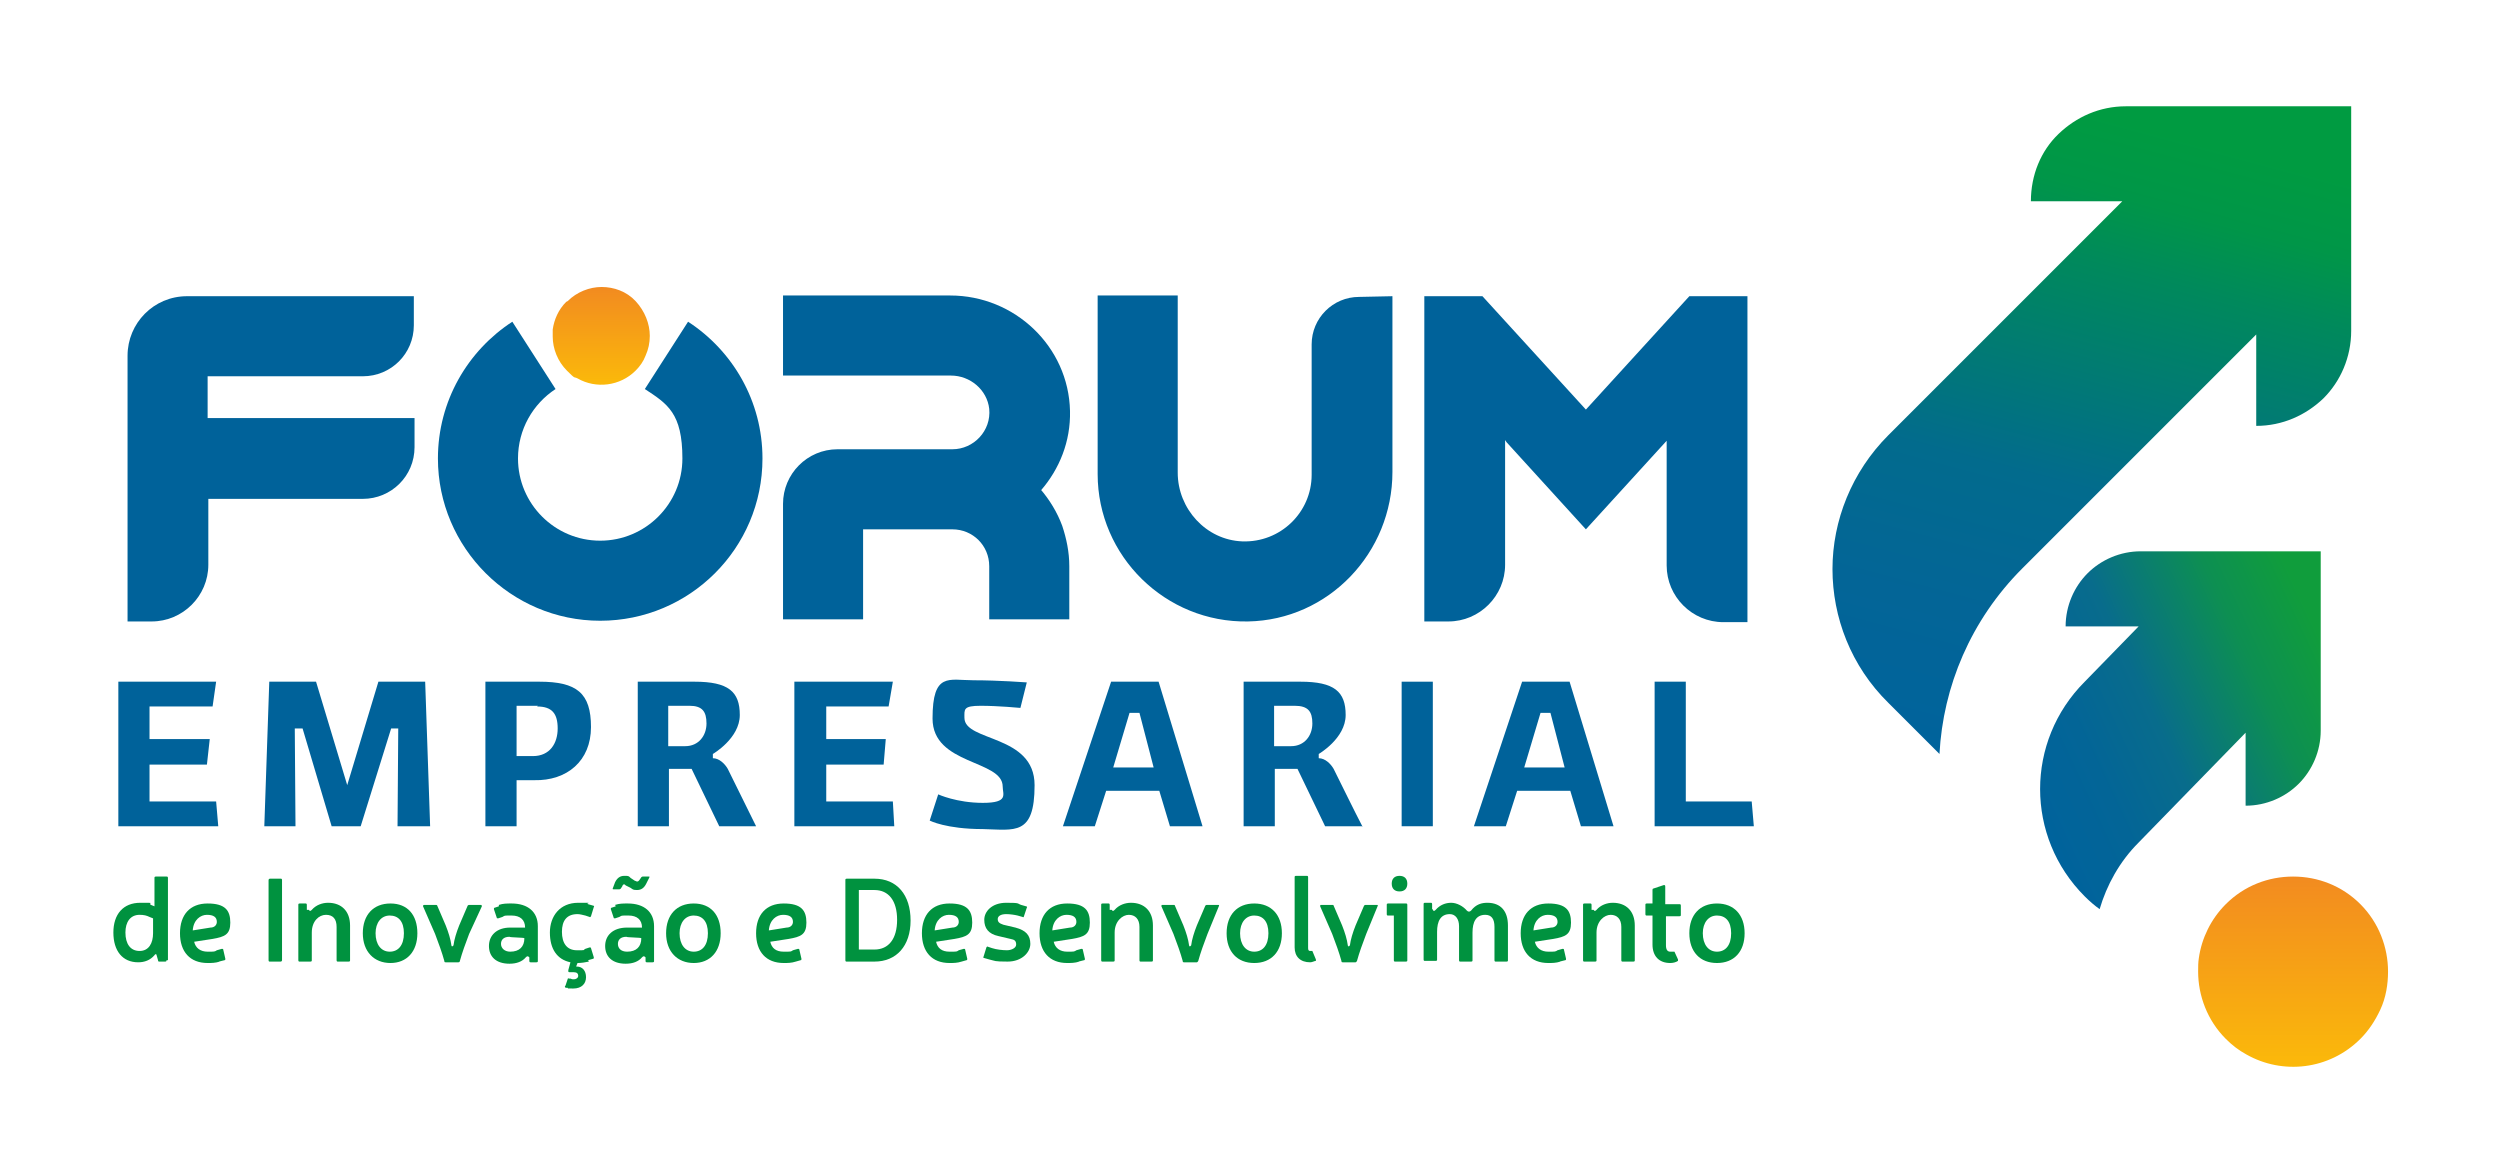 <?xml version="1.0" encoding="utf-8"?>
<!-- Generator: Adobe Illustrator 27.9.0, SVG Export Plug-In . SVG Version: 6.00 Build 0)  -->
<svg version="1.1" id="Camada_2_00000008868406126918602210000007963131781034920635_"
	 xmlns="http://www.w3.org/2000/svg" xmlns:xlink="http://www.w3.org/1999/xlink" x="0px" y="0px" viewBox="0 0 352.8 165.5"
	 style="enable-background:new 0 0 352.8 165.5;" xml:space="preserve">
<style type="text/css">
	.st0{fill:#00629A;}
	.st1{fill:#00923F;}
	.st2{fill:url(#SVGID_1_);}
	.st3{fill:url(#SVGID_00000119119202021001092880000011487052907259135414_);}
	.st4{fill:url(#SVGID_00000168099739220321769440000015027495639035628709_);}
	.st5{fill:url(#SVGID_00000162318546435984088330000015546175437454114434_);}
</style>
<g id="Logo_2">
	<polygon class="st0" points="30.8,116.6 16.7,116.6 16.7,96.2 30.5,96.2 30,99.7 21.1,99.7 21.1,104.3 29.6,104.3 29.2,107.9 
		21.1,107.9 21.1,113.1 30.5,113.1 	"/>
	<polygon class="st0" points="60.7,116.6 56.1,116.6 56.2,102.8 55.2,102.8 50.9,116.6 46.8,116.6 42.7,102.8 41.6,102.8 
		41.7,116.6 37.3,116.6 38,96.2 44.6,96.2 49,110.8 53.4,96.2 60,96.2 	"/>
	<path class="st0" d="M75.9,99.6h-3v7.1h2.3c2.4,0,3.5-1.8,3.5-3.9s-0.8-3.1-2.9-3.1 M75.4,110.1h-2.5v6.5h-4.4V96.2h7.6
		c5.3,0,7.3,1.6,7.3,6.4S80,110.2,75.4,110.1"/>
	<path class="st0" d="M97.3,99.6h-3v5.7h2.4c1.9,0,3-1.5,3-3.2S99.1,99.6,97.3,99.6 M106.7,116.6h-5.2l-3.9-8.1h-3.2v8.1H90V96.2h8
		c4.8,0,6.4,1.4,6.4,4.7s-3.8,5.5-3.8,5.5v0.6c0.9,0,1.7,0.8,2.1,1.5C104.1,111.3,105.4,114,106.7,116.6"/>
	<polygon class="st0" points="126.2,116.6 112.1,116.6 112.1,96.2 126,96.2 125.4,99.7 116.6,99.7 116.6,104.3 125,104.3 
		124.7,107.9 116.6,107.9 116.6,113.1 126,113.1 	"/>
	<path class="st0" d="M138.7,117c-5.2,0-7.5-1.2-7.5-1.2l1.2-3.7c0,0,2.6,1.2,6.3,1.2s2.8-1.2,2.8-2.3c0-3.8-9.9-3-9.9-9.6
		s2.3-5.4,5.8-5.4s7.5,0.3,7.5,0.3l-0.9,3.6c0,0-3.1-0.3-5.6-0.3s-2.3,0.5-2.3,1.7c0,3.4,9.9,2.3,9.9,9.5S143.2,117.1,138.7,117"/>
	<path class="st0" d="M162.8,108.3l-2-7.7h-1.4l-2.3,7.7h5.8H162.8z M169.7,116.6h-4.6l-1.5-5h-7.5l-1.6,5H150l6.8-20.4h6.7
		L169.7,116.6L169.7,116.6L169.7,116.6z"/>
	<path class="st0" d="M182.8,99.6h-3v5.7h2.4c1.9,0,3-1.5,3-3.2s-0.6-2.5-2.5-2.5 M192.2,116.6H187l-3.9-8.1h-3.2v8.1h-4.4V96.2h8
		c4.8,0,6.4,1.4,6.4,4.7s-3.8,5.5-3.8,5.5v0.6c0.9,0,1.7,0.8,2.1,1.5c1.4,2.8,2.7,5.5,4.1,8.2"/>
	<rect x="197.8" y="96.2" class="st0" width="4.4" height="20.4"/>
	<path class="st0" d="M220.8,108.3l-2-7.7h-1.4l-2.3,7.7h5.8H220.8z M227.7,116.6h-4.6l-1.5-5h-7.5l-1.6,5H208l6.8-20.4h6.7
		L227.7,116.6L227.7,116.6L227.7,116.6z"/>
	<polygon class="st0" points="247.5,116.6 233.5,116.6 233.5,96.2 237.9,96.2 237.9,113.1 247.2,113.1 	"/>
	<path class="st1" d="M21.1,129.4c-0.4-0.2-0.8-0.3-1.4-0.3c-1.3,0-2,1-2,2.5c0,1.6,0.7,2.6,2,2.6s1.9-1.1,1.9-2.5v-2.1L21.1,129.4
		L21.1,129.4z M23.5,135.5c0,0.1,0,0.2-0.2,0.2h-0.8c-0.1,0-0.2,0-0.2-0.2l-0.2-0.7c0-0.2-0.2-0.2-0.3,0c-0.6,0.7-1.4,1-2.3,1
		c-2.2,0-3.5-1.6-3.5-4.2s1.4-4.2,3.8-4.2s1,0,1.5,0.3l0.5,0.2v-4c0-0.1,0-0.2,0.2-0.2h1.5c0.1,0,0.2,0,0.2,0.2v11.6l0,0H23.5z"/>
	<path class="st1" d="M29.7,130.9c0.6,0,0.9-0.4,0.9-0.8c0-0.7-0.5-1-1.4-1c-0.9,0-1.9,0.7-2,2.2L29.7,130.9
		C29.7,130.9,29.7,130.9,29.7,130.9z M31,135.7c-0.6,0.2-1.2,0.2-1.7,0.2c-2.5,0-3.9-1.6-3.9-4.2s1.4-4.2,3.9-4.2s3.2,1,3.2,2.7
		s-0.8,2-2.5,2.3l-2.6,0.4c0.2,0.9,0.9,1.4,1.9,1.4s1,0,1.3-0.2l0.7-0.2c0.1,0,0.2,0,0.2,0.1l0.3,1.3c0,0.1,0,0.2-0.1,0.2l-0.8,0.2
		L31,135.7z"/>
	<path class="st1" d="M38.1,124h1.5c0.1,0,0.2,0,0.2,0.2v11.3c0,0,0,0.2-0.2,0.2h-1.5c-0.1,0-0.2,0-0.2-0.2v-11.3
		C37.9,124.2,37.9,124,38.1,124z"/>
	<path class="st1" d="M43.6,128.4c0.1,0.2,0.2,0.2,0.4,0c0.6-0.7,1.5-1,2.3-1c1.9,0,3.1,1.2,3.1,3.2v4.9c0,0.1,0,0.2-0.2,0.2h-1.5
		c-0.1,0-0.2,0-0.2-0.2v-4.7c0-1.1-0.5-1.7-1.5-1.7s-2,0.9-2,2.5v3.9c0,0.1,0,0.2-0.2,0.2h-1.5c-0.1,0-0.2,0-0.2-0.2v-7.8
		c0-0.1,0-0.2,0.2-0.2h0.8c0.1,0,0.2,0,0.2,0.2v0.7c0.1,0,0.1,0,0.1,0H43.6z"/>
	<path class="st1" d="M53,131.7c0,1.6,0.8,2.6,2,2.6s2-0.9,2-2.6s-0.8-2.5-2-2.5S53,130.2,53,131.7 M58.9,131.7
		c0,2.6-1.5,4.2-3.8,4.2s-3.9-1.6-3.9-4.2s1.5-4.2,3.9-4.2S58.9,129.1,58.9,131.7"/>
	<path class="st1" d="M66.2,131.8c-0.5,1.3-1,2.7-1.3,3.8c0,0,0,0.2-0.2,0.2h-1.8c-0.1,0-0.2,0-0.2-0.2c-0.3-1.1-0.8-2.5-1.3-3.8
		l-1.7-3.9c0-0.1,0-0.2,0.2-0.2h1.6c0,0,0.2,0,0.2,0.1l1.2,2.8c0.4,1,0.7,2,0.8,2.8c0,0.2,0.2,0.2,0.3,0c0.1-0.8,0.4-1.8,0.8-2.8
		l1.2-2.8c0,0,0.1-0.1,0.2-0.1h1.6c0.1,0,0.2,0,0.2,0.2L66.2,131.8L66.2,131.8z"/>
	<path class="st1" d="M71.9,132.2c-0.8,0-1.2,0.4-1.2,1s0.5,1.1,1.3,1.1c1.3,0,2-0.7,2-1.9l0,0C74,132.3,71.9,132.3,71.9,132.2
		L71.9,132.2z M70.4,127.7c0.6-0.2,1.1-0.2,1.8-0.2c2.3,0,3.7,1.2,3.7,3.2v4.9c0,0.1,0,0.2-0.2,0.2h-0.8c-0.1,0-0.2,0-0.2-0.2v-0.5
		c-0.2-0.2-0.3-0.2-0.5,0c-0.5,0.6-1.3,0.9-2.3,0.9c-1.9,0-2.9-1-2.9-2.5s1.1-2.6,3-2.6h2.1c0-1.1-0.7-1.7-1.9-1.7s-0.9,0-1.3,0.2
		l-0.6,0.2c-0.1,0-0.2,0-0.2-0.1l-0.4-1.2c0-0.1,0-0.2,0.1-0.2l0.6-0.2l0,0L70.4,127.7z"/>
	<path class="st1" d="M83.1,135.7c-0.5,0.1-1,0.2-1.6,0.2l-0.2,0.5h0.1c0.8,0,1.3,0.6,1.3,1.5s-0.6,1.6-1.8,1.6s-0.6,0-0.8-0.1h-0.3
		c0-0.1-0.2-0.2,0-0.3l0.3-0.9c0-0.1,0.1-0.2,0.2-0.1h0.2c0.2,0.1,0.3,0.1,0.5,0.1c0.3,0,0.6-0.2,0.6-0.5c0-0.3-0.2-0.5-0.6-0.5
		h-0.6c0,0-0.2,0-0.2-0.1c0,0,0-0.1,0-0.2l0.3-1.1c-1.9-0.4-2.9-1.9-2.9-4.2c0-2.3,1.4-4.2,4-4.2s0.9,0,1.4,0.2l0.7,0.2
		c0.1,0,0.2,0.1,0.1,0.2l-0.4,1.3c0,0-0.1,0.2-0.2,0.1l-0.6-0.2c-0.4-0.1-0.8-0.2-1.1-0.2c-1.5,0-2.2,0.9-2.2,2.5s0.7,2.6,2.1,2.6
		s0.8,0,1.2-0.2l0.6-0.2c0.1,0,0.2,0,0.2,0.1l0.4,1.3c0,0.1,0,0.2-0.1,0.2l-0.7,0.2l0,0L83.1,135.7z"/>
	<path class="st1" d="M88.4,132.2c-0.8,0-1.2,0.4-1.2,1s0.4,1.1,1.3,1.1c1.3,0,2-0.7,2-1.9l0,0C90.5,132.3,88.4,132.3,88.4,132.2
		L88.4,132.2L88.4,132.2z M86.8,124.5c0.3-0.6,0.7-0.9,1.3-0.9s0.6,0,0.9,0.3l0.6,0.4c0.1,0,0.2,0.1,0.3,0.1s0.2,0,0.4-0.3l0.2-0.3
		c0,0,0.1-0.1,0.2-0.1h0.8c0.2,0,0.2,0,0.1,0.2l-0.4,0.8c-0.3,0.6-0.7,0.9-1.3,0.9s-0.6-0.1-0.9-0.3l-0.6-0.3
		c-0.1,0-0.2-0.2-0.3-0.2s-0.2,0-0.3,0.3l-0.2,0.3c0,0-0.1,0.1-0.2,0.1h-0.8c-0.1,0-0.2,0-0.1-0.2L86.8,124.5L86.8,124.5L86.8,124.5
		z M86.8,127.7c0.6-0.2,1.1-0.2,1.8-0.2c2.3,0,3.7,1.2,3.7,3.2v4.9c0,0.1,0,0.2-0.2,0.2h-0.8c-0.1,0-0.2,0-0.2-0.2v-0.5
		c-0.2-0.2-0.3-0.2-0.5,0c-0.5,0.6-1.3,0.9-2.3,0.9c-1.9,0-2.9-1-2.9-2.5s1.1-2.6,3.1-2.6h2.1c0-1.1-0.7-1.7-1.9-1.7s-0.9,0-1.3,0.2
		l-0.6,0.2c-0.1,0-0.2,0-0.2-0.1l-0.4-1.2c0-0.1,0-0.2,0.1-0.2l0.6-0.2l0,0L86.8,127.7z"/>
	<path class="st1" d="M95.9,131.7c0,1.6,0.8,2.6,2,2.6s2-0.9,2-2.6s-0.8-2.5-2-2.5S95.9,130.2,95.9,131.7 M101.7,131.7
		c0,2.6-1.5,4.2-3.8,4.2s-3.9-1.6-3.9-4.2s1.5-4.2,3.9-4.2S101.7,129.1,101.7,131.7"/>
	<path class="st1" d="M111,130.9c0.6,0,0.9-0.4,0.9-0.8c0-0.7-0.5-1-1.4-1s-1.9,0.7-2,2.2L111,130.9C111,130.9,111,130.9,111,130.9z
		 M112.3,135.7c-0.6,0.2-1.2,0.2-1.7,0.2c-2.5,0-3.9-1.6-3.9-4.2s1.4-4.2,3.9-4.2s3.2,1,3.2,2.7s-0.8,2-2.5,2.3l-2.6,0.4
		c0.2,0.9,0.8,1.4,1.9,1.4s1,0,1.3-0.2l0.7-0.2c0.1,0,0.2,0,0.2,0.1l0.3,1.3c0,0.1,0,0.2-0.1,0.2L112.3,135.7L112.3,135.7
		L112.3,135.7z"/>
	<path class="st1" d="M121.2,134h2.2c2,0,3.2-1.5,3.2-4.2s-1.2-4.2-3.2-4.2h-2.2V134L121.2,134z M123.4,124c3.2,0,5.1,2.3,5.1,5.9
		c0,3.6-2,5.8-5.1,5.8h-3.9c-0.1,0-0.2,0-0.2-0.2v-11.3c0-0.1,0-0.2,0.2-0.2C119.5,124,123.4,124,123.4,124z"/>
	<path class="st1" d="M134.4,130.9c0.6,0,0.9-0.4,0.9-0.8c0-0.7-0.5-1-1.4-1s-1.9,0.7-2,2.2L134.4,130.9
		C134.4,130.9,134.4,130.9,134.4,130.9z M135.7,135.7c-0.6,0.2-1.2,0.2-1.7,0.2c-2.5,0-3.9-1.6-3.9-4.2s1.4-4.2,3.9-4.2
		s3.2,1,3.2,2.7s-0.8,2-2.5,2.3l-2.6,0.4c0.2,0.9,0.8,1.4,1.9,1.4s1,0,1.3-0.2l0.7-0.2c0.1,0,0.2,0,0.2,0.1l0.3,1.3
		c0,0.1,0,0.2-0.1,0.2L135.7,135.7L135.7,135.7L135.7,135.7z"/>
	<path class="st1" d="M140.9,132.1c-1.4-0.3-2-1.1-2-2.3c0-1.2,1.1-2.4,3.1-2.4s1.5,0.1,2.1,0.3l0.7,0.2c0.1,0,0.2,0.1,0.1,0.2
		l-0.4,1.2c0,0.1-0.1,0.2-0.2,0.1l-0.7-0.2c-0.4-0.1-1.1-0.2-1.6-0.2c-0.8,0-1.2,0.3-1.2,0.7s0.2,0.6,0.8,0.8l1.7,0.4
		c1.5,0.4,2.1,1.1,2.1,2.3s-1.2,2.5-3.2,2.5s-1.7-0.1-2.6-0.3l-0.7-0.2c-0.1,0-0.2-0.1-0.1-0.2l0.4-1.3c0,0,0.1-0.2,0.2-0.1l0.6,0.2
		c0.6,0.2,1.5,0.3,2.1,0.3c0.6,0,1.3-0.3,1.3-0.8s-0.2-0.7-0.8-0.8L140.9,132.1L140.9,132.1L140.9,132.1z"/>
	<path class="st1" d="M151,130.9c0.6,0,0.9-0.4,0.9-0.8c0-0.7-0.5-1-1.4-1s-1.9,0.7-2,2.2L151,130.9C151,130.9,151,130.9,151,130.9z
		 M152.3,135.7c-0.6,0.2-1.2,0.2-1.7,0.2c-2.5,0-3.9-1.6-3.9-4.2s1.4-4.2,3.9-4.2s3.2,1,3.2,2.7s-0.8,2-2.5,2.3l-2.6,0.4
		c0.2,0.9,0.9,1.4,1.9,1.4s1,0,1.3-0.2l0.7-0.2c0.1,0,0.2,0,0.2,0.1l0.3,1.3c0,0.1,0,0.2-0.1,0.2l-0.8,0.2l0,0L152.3,135.7z"/>
	<path class="st1" d="M156.9,128.4c0.1,0.2,0.2,0.2,0.4,0c0.6-0.7,1.5-1,2.3-1c1.9,0,3.1,1.2,3.1,3.2v4.9c0,0.1,0,0.2-0.2,0.2H161
		c-0.1,0-0.2,0-0.2-0.2v-4.7c0-1.1-0.6-1.7-1.5-1.7s-2,0.9-2,2.5v3.9c0,0.1,0,0.2-0.2,0.2h-1.5c-0.1,0-0.2,0-0.2-0.2v-7.8
		c0-0.1,0-0.2,0.2-0.2h0.8c0.1,0,0.2,0,0.2,0.2v0.7C156.7,128.4,156.8,128.4,156.9,128.4L156.9,128.4z"/>
	<path class="st1" d="M170.4,131.8c-0.5,1.3-1,2.7-1.3,3.8c0,0-0.1,0.2-0.2,0.2h-1.8c-0.1,0-0.2,0-0.2-0.2c-0.3-1.1-0.8-2.5-1.3-3.8
		l-1.7-3.9c0-0.1,0-0.2,0.1-0.2h1.6c0.1,0,0.2,0,0.2,0.1l1.2,2.8c0.4,1,0.7,2,0.8,2.8c0,0.2,0.2,0.2,0.3,0c0.1-0.8,0.4-1.8,0.8-2.8
		l1.2-2.8c0,0,0.1-0.1,0.2-0.1h1.6c0.1,0,0.2,0,0.1,0.2L170.4,131.8L170.4,131.8z"/>
	<path class="st1" d="M175,131.7c0,1.6,0.8,2.6,2,2.6s2-0.9,2-2.6s-0.8-2.5-2-2.5S175,130.2,175,131.7 M180.9,131.7
		c0,2.6-1.5,4.2-3.9,4.2s-3.9-1.6-3.9-4.2s1.5-4.2,3.9-4.2S180.9,129.1,180.9,131.7"/>
	<path class="st1" d="M184.6,133.8c0,0.3,0.1,0.4,0.3,0.4h0.1c0.1,0,0.2,0,0.2,0l0.5,1.2c0,0.1,0,0.2,0,0.2c-0.2,0-0.5,0.2-0.8,0.2
		c-1.4,0-2.2-0.8-2.2-2.1v-9.9c0-0.1,0-0.2,0.2-0.2h1.5c0.1,0,0.2,0,0.2,0.2v9.9l0,0V133.8z"/>
	<path class="st1" d="M192.8,131.8c-0.5,1.3-1,2.7-1.3,3.8c0,0-0.1,0.2-0.2,0.2h-1.8c-0.1,0-0.2,0-0.2-0.2c-0.3-1.1-0.8-2.5-1.3-3.8
		l-1.7-3.9c0-0.1,0-0.2,0.1-0.2h1.6c0.1,0,0.2,0,0.2,0.1l1.2,2.8c0.4,1,0.7,2,0.8,2.8c0,0.2,0.2,0.2,0.3,0c0.1-0.8,0.4-1.8,0.8-2.8
		l1.2-2.8c0,0,0.1-0.1,0.2-0.1h1.6c0.1,0,0.2,0,0.1,0.2L192.8,131.8L192.8,131.8z"/>
	<path class="st1" d="M198.6,124.7c0,0.7-0.4,1.1-1.1,1.1s-1.1-0.4-1.1-1.1s0.4-1.1,1.1-1.1S198.6,124,198.6,124.7 M198.6,135.5
		c0,0.1,0,0.2-0.2,0.2h-1.5c-0.1,0-0.2,0-0.2-0.2v-6.3h-0.8c-0.1,0-0.2,0-0.2-0.2v-1.3c0-0.1,0-0.2,0.2-0.2h2.5c0.1,0,0.2,0,0.2,0.2
		V135.5z"/>
	<path class="st1" d="M202.2,128.4c0.1,0.2,0.2,0.2,0.4,0c0.6-0.7,1.4-1,2.2-1s1.7,0.5,2.2,1.1c0.2,0.2,0.4,0.2,0.6,0
		c0.7-0.9,1.5-1.1,2.3-1.1c1.9,0,2.9,1.2,2.9,3.2v4.9c0,0.1,0,0.2-0.2,0.2h-1.5c-0.1,0-0.2,0-0.2-0.2v-4.7c0-1.1-0.4-1.7-1.3-1.7
		c-1.3,0-1.8,1-1.8,2.5v3.9c0,0.1,0,0.2-0.2,0.2h-1.5c-0.1,0-0.2,0-0.2-0.2v-4.8c0-1-0.5-1.7-1.3-1.7c-1.3,0-1.8,1-1.8,2.5v3.9
		c0,0.1,0,0.2-0.2,0.2h-1.5c-0.1,0-0.2,0-0.2-0.2v-7.8c0-0.1,0-0.2,0.2-0.2h0.8c0.1,0,0.2,0,0.2,0.2v0.7
		C202.2,128.3,202.2,128.3,202.2,128.4L202.2,128.4z"/>
	<path class="st1" d="M218.9,130.9c0.6,0,0.9-0.4,0.9-0.8c0-0.7-0.5-1-1.4-1s-1.9,0.7-2,2.2L218.9,130.9
		C218.9,130.9,218.9,130.9,218.9,130.9z M220.2,135.7c-0.6,0.2-1.2,0.2-1.7,0.2c-2.5,0-3.9-1.6-3.9-4.2s1.4-4.2,3.9-4.2
		s3.2,1,3.2,2.7s-0.8,2-2.5,2.3l-2.6,0.4c0.2,0.9,0.9,1.4,1.9,1.4s1,0,1.3-0.2l0.7-0.2c0.1,0,0.2,0,0.2,0.1l0.3,1.3
		c0,0.1,0,0.2-0.1,0.2l-0.8,0.2l0,0L220.2,135.7z"/>
	<path class="st1" d="M224.9,128.4c0.1,0.2,0.2,0.2,0.4,0c0.6-0.7,1.5-1,2.3-1c1.9,0,3.1,1.2,3.1,3.2v4.9c0,0.1,0,0.2-0.2,0.2H229
		c-0.1,0-0.2,0-0.2-0.2v-4.7c0-1.1-0.6-1.7-1.5-1.7s-2,0.9-2,2.5v3.9c0,0.1,0,0.2-0.2,0.2h-1.5c-0.1,0-0.2,0-0.2-0.2v-7.8
		c0-0.1,0-0.2,0.2-0.2h0.8c0.1,0,0.2,0,0.2,0.2v0.7C224.7,128.4,224.8,128.4,224.9,128.4L224.9,128.4z"/>
	<path class="st1" d="M237,127.6c0.1,0,0.2,0,0.2,0.2v1.3c0,0.1,0,0.2-0.2,0.2h-1.9v4.1c0,0.6,0.2,0.9,0.6,0.9s0.3,0,0.4,0
		c0.1,0,0.2,0,0.2,0l0.5,1.1v0.2c-0.3,0.2-0.7,0.3-1.1,0.3c-1.6,0-2.5-1-2.5-2.6v-4.1h-0.8c-0.1,0-0.2,0-0.2-0.2v-1.3
		c0-0.1,0-0.2,0.2-0.2h0.8v-1.9c0,0,0-0.2,0.1-0.2l1.5-0.5c0.1,0,0.2,0,0.2,0.2v2.5h1.9l0,0H237z"/>
	<path class="st1" d="M240.3,131.7c0,1.6,0.8,2.6,2,2.6s2-0.9,2-2.6s-0.8-2.5-2-2.5S240.3,130.2,240.3,131.7 M246.2,131.7
		c0,2.6-1.5,4.2-3.9,4.2s-3.9-1.6-3.9-4.2s1.5-4.2,3.9-4.2S246.2,129.1,246.2,131.7"/>
	<path class="st0" d="M61.8,64.7c0-8.1,4.2-15.2,10.5-19.3l6.1,9.5c-3.2,2.1-5.3,5.7-5.3,9.8c0,6.4,5.2,11.6,11.6,11.6
		s11.6-5.2,11.6-11.6S94.2,57,91,54.9l6.1-9.5c6.3,4.1,10.5,11.2,10.5,19.3c0,12.7-10.3,22.9-22.9,22.9S61.8,77.3,61.8,64.7"/>
	<path class="st0" d="M196.5,41.8v24.8c0,11.4-9,20.9-20.4,21.1c-11.6,0.2-21.2-9.2-21.2-20.8V41.7h11.3v25c0,5.1,4,9.5,9.1,9.7
		c5.4,0.2,9.8-4.1,9.8-9.4V48.6c0-3.7,3-6.7,6.7-6.7L196.5,41.8L196.5,41.8z"/>
	<path class="st0" d="M146.9,69.2c2.6-3,4.2-6.9,4.1-11.2c-0.2-9.1-7.8-16.3-16.9-16.3h-23.6V53h23.7c2.7,0,5.1,2,5.4,4.7
		c0.3,3.1-2.2,5.7-5.2,5.7h-16.2c-4.3,0-7.7,3.5-7.7,7.7v16.3h11.3V74.7h12.6c2.9,0,5.2,2.3,5.2,5.2v7.5h11.3v-7.5
		c0-2-0.4-3.9-1-5.7c-0.7-1.9-1.8-3.7-3.1-5.2"/>
	
		<linearGradient id="SVGID_1_" gradientUnits="userSpaceOnUse" x1="84.85" y1="480.706" x2="84.85" y2="494.406" gradientTransform="matrix(1 0 0 -1 0 535)">
		<stop  offset="0" style="stop-color:#FBB90A"/>
		<stop  offset="1" style="stop-color:#F28B20"/>
	</linearGradient>
	<path class="st2" d="M79.9,42.6c-1.1,1.1-1.7,2.5-1.9,3.9c0,0.3,0,0.7,0,1c0,1.7,0.7,3.5,2,4.8s0.9,0.8,1.5,1.1
		c2.6,1.5,6,1.1,8.2-1.1c0.6-0.6,1.1-1.3,1.4-2.1c0.4-0.9,0.6-1.8,0.6-2.8c0-1.7-0.7-3.5-2-4.9c-1.3-1.4-3.1-2-4.8-2s-3.5,0.7-4.8,2
		"/>
	<path class="st0" d="M238.4,41.8l-14.6,16l-14.6-16H201v45.9h3.4c4.4,0,8-3.6,8-8V62.1l0.2,0.3l0,0l11.2,12.3l11.4-12.5v17.6
		c0,4.4,3.6,8,8,8h3.4v-46H238.4L238.4,41.8z"/>
	<path class="st0" d="M51.2,53.1c4,0,7.2-3.2,7.2-7.2v-4.1h-32c-4.7,0-8.4,3.8-8.4,8.4v20.2l0,0v17.3h3.4c4.4,0,8-3.6,8-8v-9.3h21.8
		c4,0,7.3-3.2,7.3-7.3V59H29.3v-5.9H51.2z"/>
	
		<linearGradient id="SVGID_00000143597697736554304020000006779186984489624966_" gradientUnits="userSpaceOnUse" x1="323.6" y1="384.5" x2="323.6" y2="411.3" gradientTransform="matrix(1 0 0 -1 0 535)">
		<stop  offset="0" style="stop-color:#FBB90A"/>
		<stop  offset="1" style="stop-color:#F28B20"/>
	</linearGradient>
	<path style="fill:url(#SVGID_00000143597697736554304020000006779186984489624966_);" d="M314.1,127.6c-2.1,2.1-3.4,4.8-3.8,7.6
		c-0.1,0.6-0.1,1.3-0.1,1.9c0,3.4,1.3,6.9,3.9,9.5c0.9,0.9,1.8,1.6,2.9,2.2c5.1,2.9,11.7,2.2,16.1-2.2c1.2-1.2,2.1-2.6,2.8-4.1
		c0.8-1.7,1.1-3.6,1.1-5.4c0-3.4-1.3-6.9-3.9-9.5c-2.6-2.6-6-3.9-9.5-3.9S316.7,125,314.1,127.6"/>
	
		<linearGradient id="SVGID_00000176739158089836832170000006645402261466611607_" gradientUnits="userSpaceOnUse" x1="284.716" y1="1051.254" x2="331.908" y2="1029.258" gradientTransform="matrix(1 0 0 1 0 -942)">
		<stop  offset="0" style="stop-color:#00639C"/>
		<stop  offset="0.2" style="stop-color:#036597"/>
		<stop  offset="0.4" style="stop-color:#086C8C"/>
		<stop  offset="0.7" style="stop-color:#0D8F52"/>
		<stop  offset="0.9" style="stop-color:#109D3C"/>
	</linearGradient>
	<path style="fill:url(#SVGID_00000176739158089836832170000006645402261466611607_);" d="M316.8,77.8h-14.7c-2.9,0-5.6,1.2-7.5,3.1
		s-3.1,4.6-3.1,7.5h10.3l-7.6,7.8c-8.4,8.4-8.4,21.9,0,30.3c0.7,0.7,1.4,1.3,2.1,1.8c1-3.4,2.8-6.7,5.5-9.4l15.1-15.5v10.3
		c2.9,0,5.6-1.2,7.5-3.1s3.1-4.6,3.1-7.5V77.8H316.8L316.8,77.8L316.8,77.8z"/>
	
		<linearGradient id="SVGID_00000142148621198995168330000011967494024918098848_" gradientUnits="userSpaceOnUse" x1="282.802" y1="1050.844" x2="309.603" y2="951.039" gradientTransform="matrix(1 0 0 1 0 -942)">
		<stop  offset="0" style="stop-color:#00639C"/>
		<stop  offset="0.2" style="stop-color:#036597"/>
		<stop  offset="0.4" style="stop-color:#026B8D"/>
		<stop  offset="0.5" style="stop-color:#01757C"/>
		<stop  offset="0.7" style="stop-color:#00895C"/>
		<stop  offset="0.8" style="stop-color:#009648"/>
		<stop  offset="0.9" style="stop-color:#009B41"/>
	</linearGradient>
	<path style="fill:url(#SVGID_00000142148621198995168330000011967494024918098848_);" d="M318.5,15H300c-3.7,0-7,1.5-9.5,3.9
		s-3.9,5.8-3.9,9.5h12.9l-33,33c-5.2,5.2-7.9,12.1-7.9,18.9s2.6,13.7,7.9,18.9l7.2,7.2c0.5-9.5,4.4-18.9,11.7-26.2l33-33v12.9
		c3.7,0,7-1.5,9.5-3.9c2.4-2.4,3.9-5.8,3.9-9.5V15H318.5L318.5,15z"/>
</g>
</svg>
